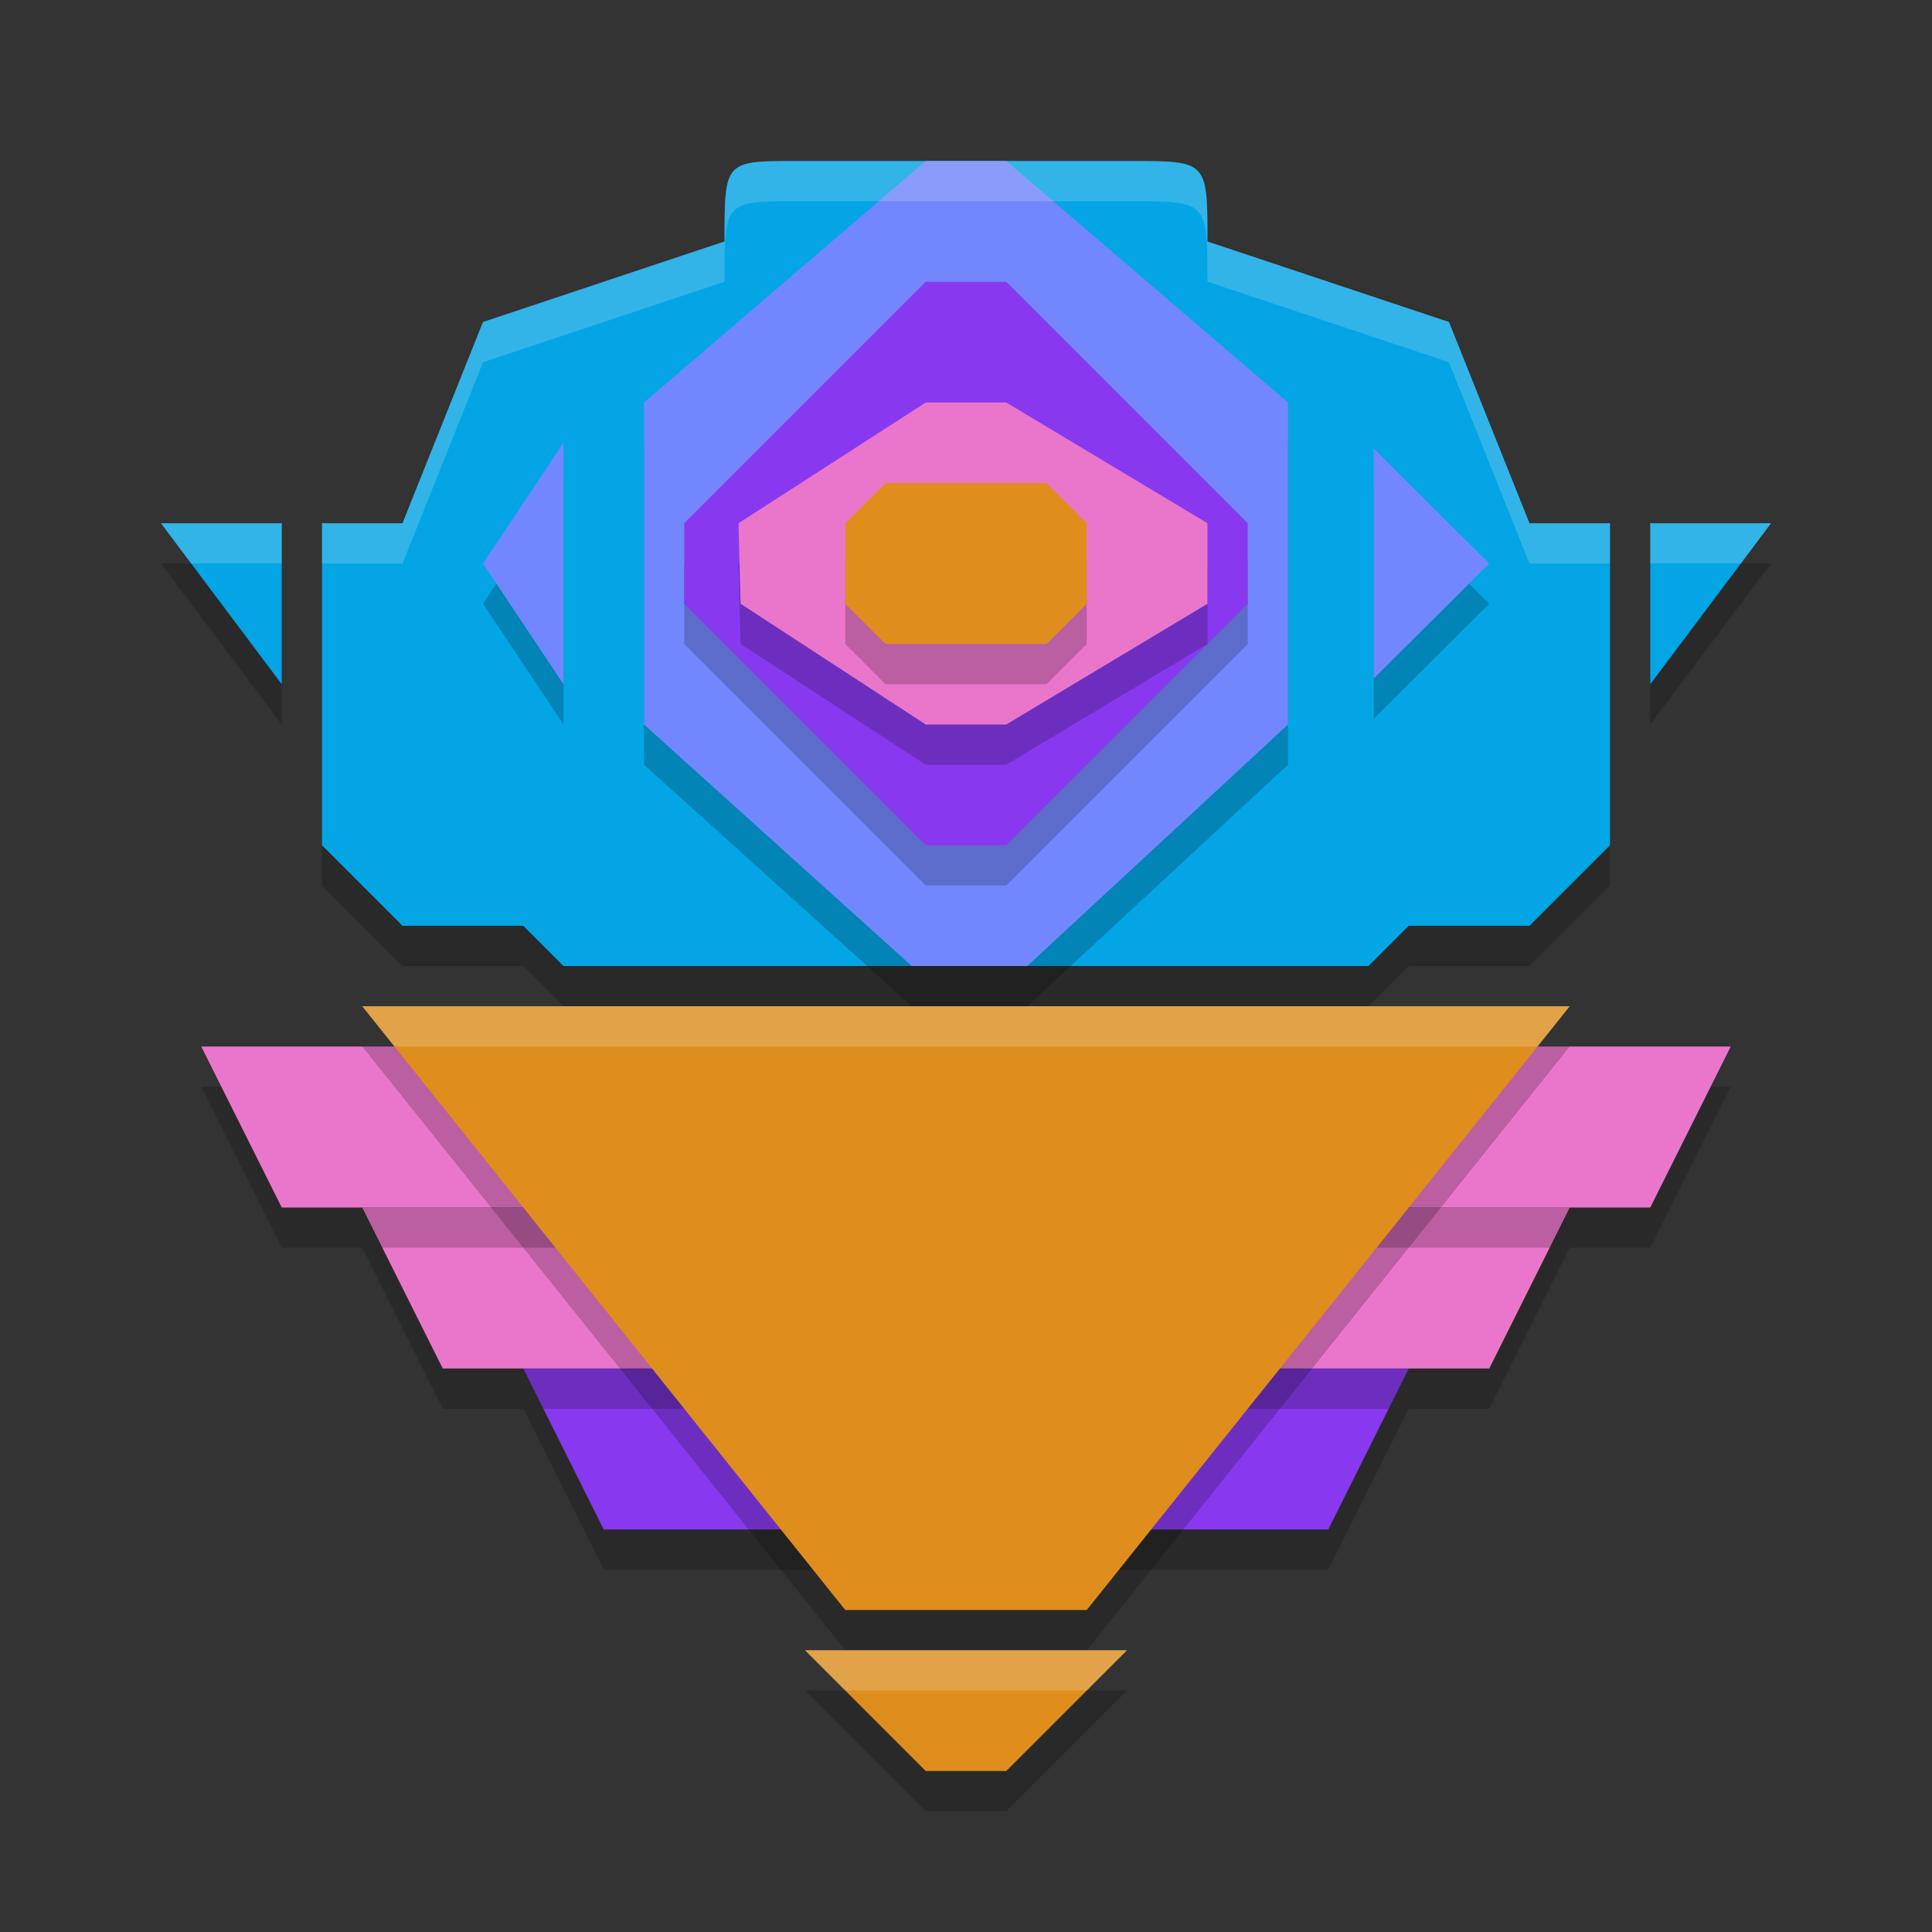 <svg width="48" height="48" version="1.1" xmlns="http://www.w3.org/2000/svg">
 <rect width="100%" height="100%" fill="#333333" stroke="none"/>
 <path d="m13 35 2 4h18l2-4z" style="opacity:.2"/>
 <path d="m19.783 5c-1.783 0-1.783 0-1.783 2l-6 2-2 5h-2v8l2 2h3l1 1h20l1-1h3l2-2v-8h-2l-2-5-6-2c0-2 0-2-1.896-2zm-15.783 9 3 4v-4zm37 0v4l3-4z" style="opacity:.2"/>
 <path d="m19.783 4c-1.783 0-1.783 0-1.783 2l-6 2-2 5h-2v8l2 2h3l1 1h20l1-1h3l2-2v-8h-2l-2-5-6-2c0-2 0-2-1.896-2zm-15.783 9 3 4v-4zm37 0v4l3-4z" style="fill:#04a5e5"/>
 <path d="m13 34 2 4h18l2-4z" style="fill:#8839ef"/>
 <path d="m9 31 2 4h26l2-4z" style="opacity:.2"/>
 <path d="m9 30 2 4h26l2-4z" style="fill:#ea76cb"/>
 <path d="m5 27 2 4h34l2-4z" style="opacity:.2"/>
 <path d="m5 26 2 4h34l2-4z" style="fill:#ea76cb"/>
 <path d="m9 26 12 15h6l12-15zm11 16 3 3h2l3-3z" style="opacity:.2"/>
 <path d="m9 25 12 15h6l12-15h-30zm11 16 3 3h2l3-3h-8z" style="fill:#df8e1d"/>
 <path d="m23 5-7 6v8l6.652 6h2.87l6.478-6v-8l-7-6zm-9 7-2 3 2 3zm20.13 0.143v5.714l2.87-2.857z" style="opacity:.2"/>
 <path d="m23 4-7 6v8l6.652 6h2.87l6.478-6v-8l-7-6zm-9 7-2 3 2 3zm20.13 0.143v5.714l2.87-2.857z" style="fill:#7287fd"/>
 <path d="m17 16v-2l6-6h2l6 6v2l-6 6h-2z" style="opacity:.2"/>
 <path d="m17 15v-2l6-6h2l6 6v2l-6 6h-2z" style="fill:#8839ef"/>
 <path d="m23 19h2l5-3v-2l-5-3h-2l-4.652 3 0.051 2z" style="opacity:.2"/>
 <path d="m23 18h2l5-3v-2l-5-3h-2l-4.652 3 0.051 2z" style="fill:#ea76cb"/>
 <path d="m22 17h4l1-1v-2l-1-1h-4l-1 1v2z" style="opacity:.2"/>
 <path d="m22 16h4l1-1v-2l-1-1h-4l-1 1v2z" style="fill:#df8e1d"/>
 <path d="m19.783 4c-1.783 0-1.783 0-1.783 2l-6 2-2 5h-2v1h2l2-5 6-2c0-2 5.94e-4 -2 1.783-2h8.32c1.896 0 1.896 0 1.896 2l6 2 2 5h2v-1h-2l-2-5-6-2c0-2-8.32e-4 -2-1.896-2h-8.32zm-15.783 9 0.75 1h2.25v-1h-3zm37 0v1h2.25l0.75-1h-3z" style="fill:#eff1f5;opacity:.2"/>
 <path d="m9 25 0.801 1h28.398l0.801-1h-30zm11 16 1 1h6l1-1h-1-6-1z" style="fill:#eff1f5;opacity:.2"/>
</svg>
